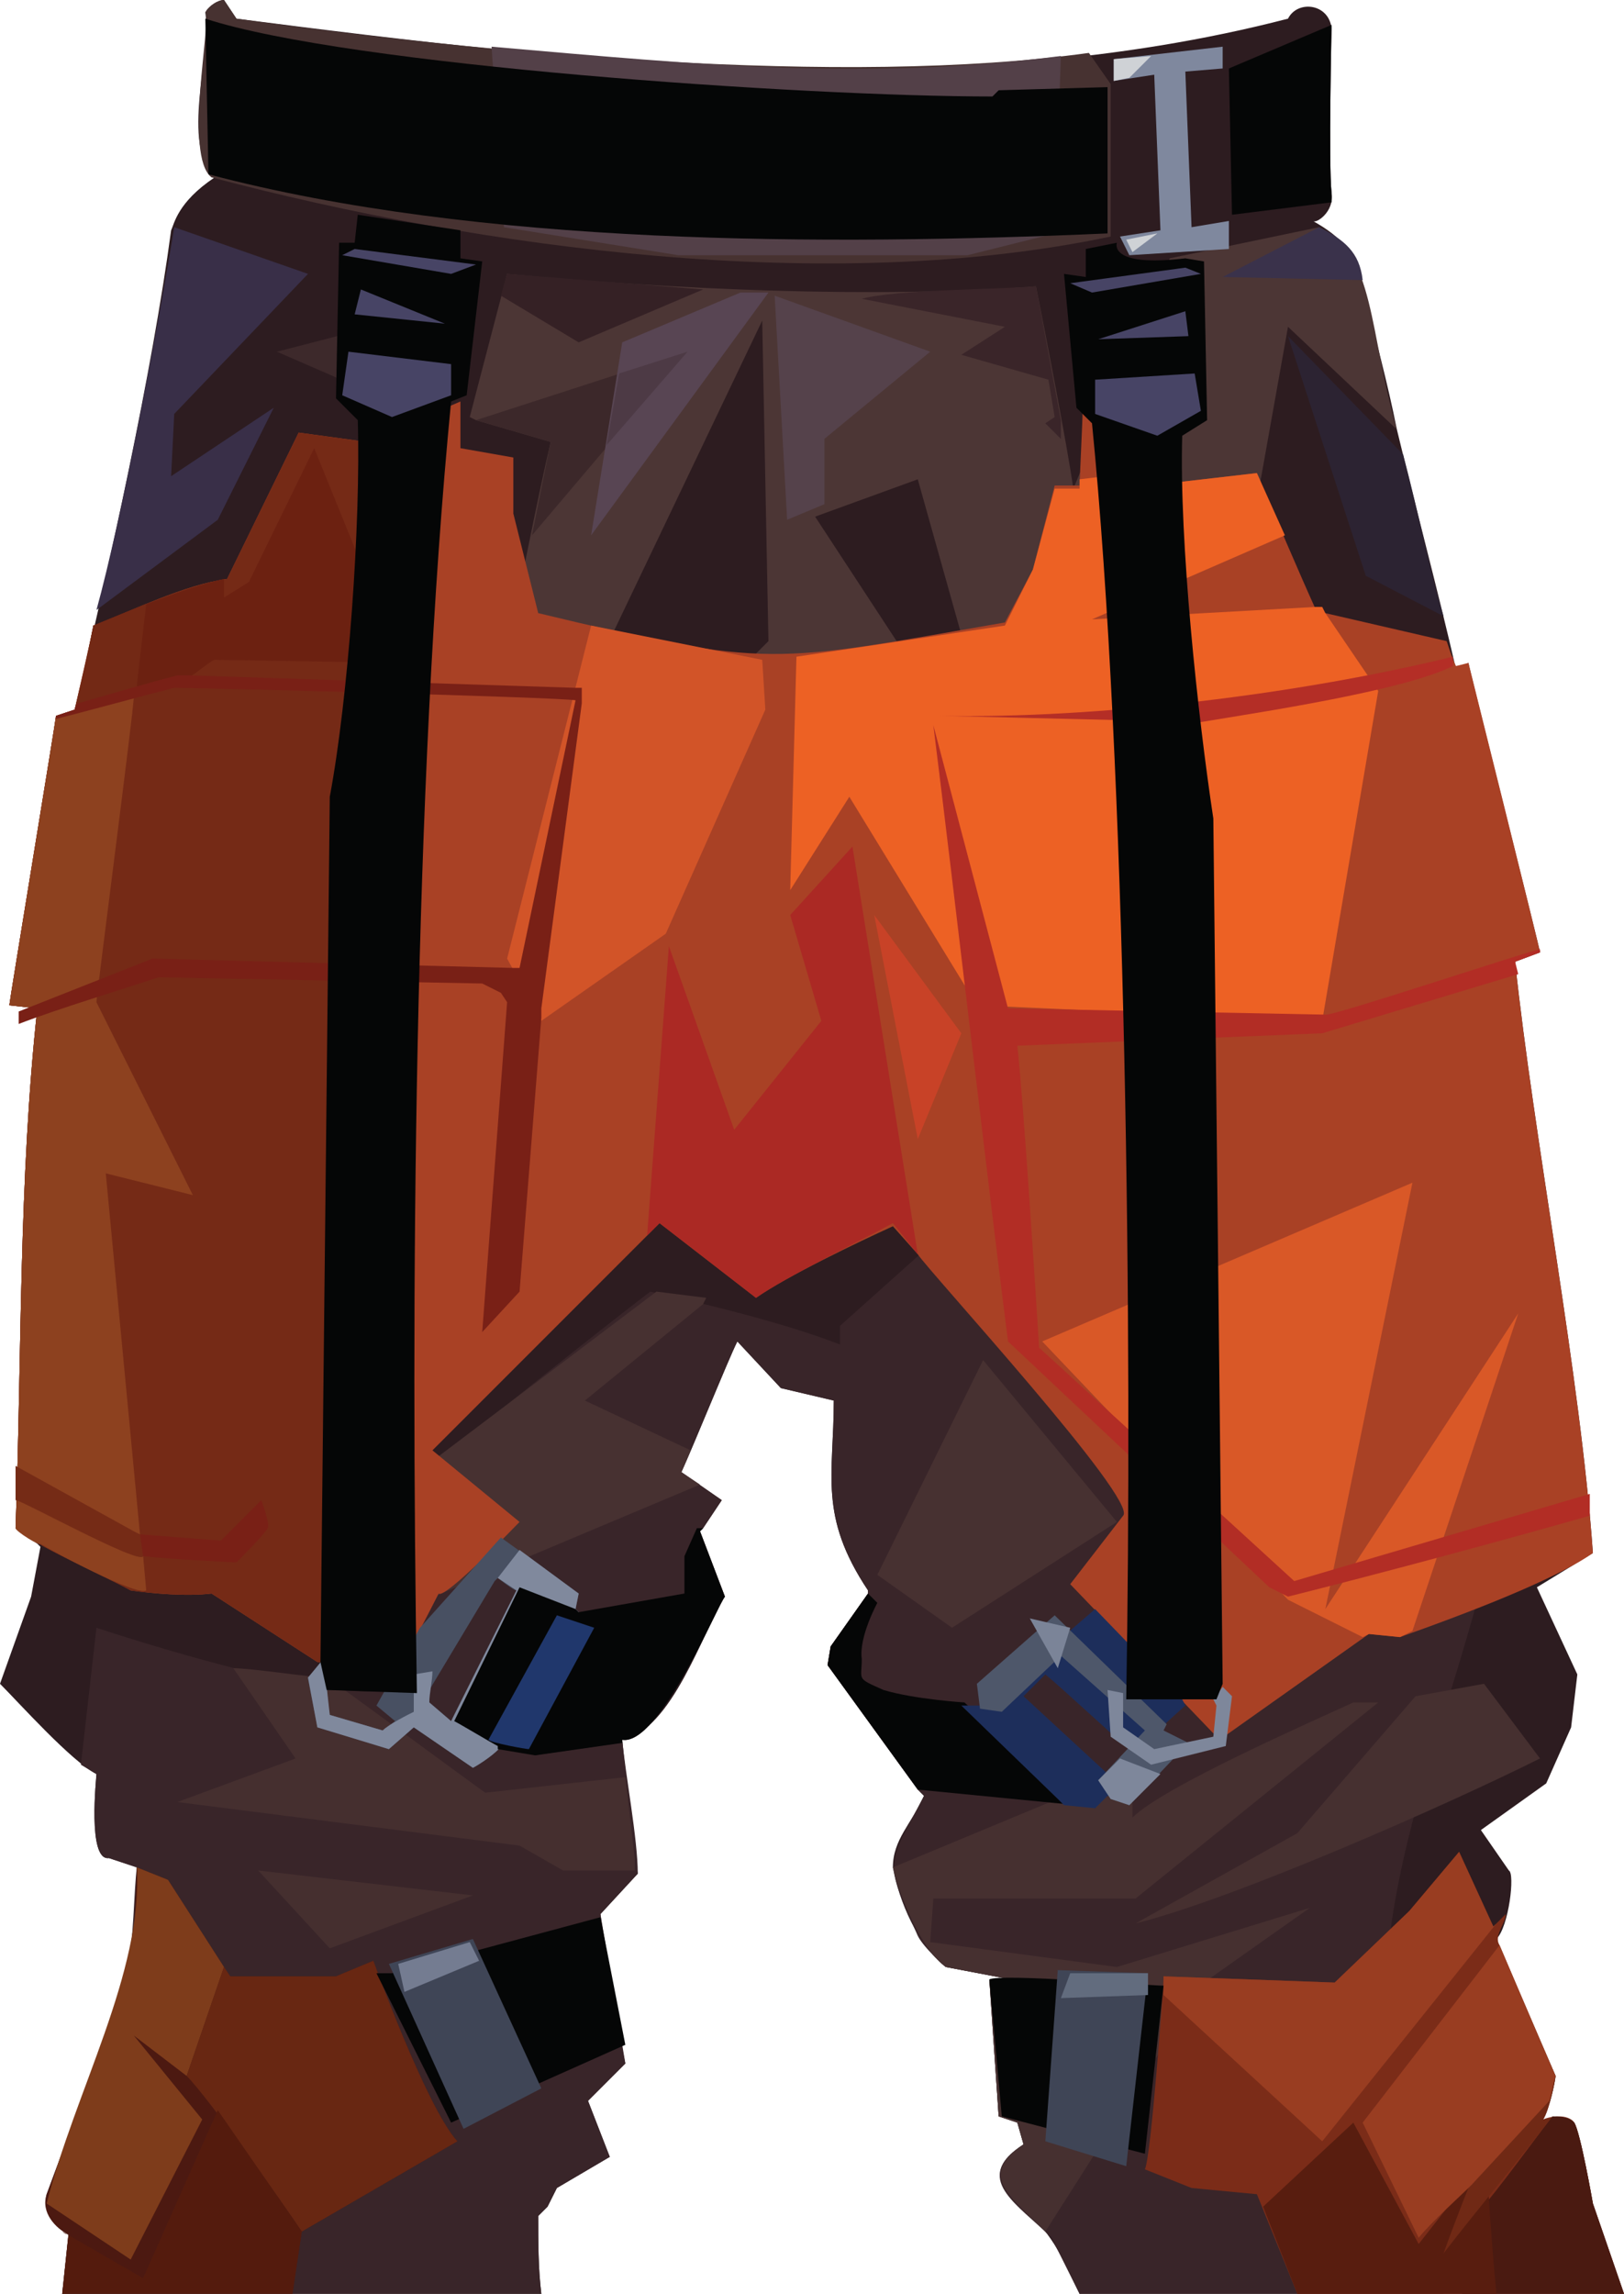 <?xml version="1.0" encoding="UTF-8" standalone="no"?>
<svg
   width="522"
   height="737"
   viewBox="0 0 522 737"
   version="1.1"
   id="svg153"
   sodipodi:docname="cb-layer-0955.svg"
   xmlns:inkscape="http://www.inkscape.org/namespaces/inkscape"
   xmlns:sodipodi="http://sodipodi.sourceforge.net/DTD/sodipodi-0.dtd"
   xmlns="http://www.w3.org/2000/svg"
   xmlns:svg="http://www.w3.org/2000/svg">
  <sodipodi:namedview
     id="namedview155"
     pagecolor="#ffffff"
     bordercolor="#666666"
     borderopacity="1.0"
     inkscape:pageshadow="2"
     inkscape:pageopacity="0.0"
     inkscape:pagecheckerboard="0" />
  <defs
     id="defs2" />
  <g
     id="id-86894">
    <path
       d="M 522,737 H 347 c -5,-10 -8,-19 -18,-27 0,0 0,0 0,0 -9,-8 -11,-14 0,-21 l -2,-7 -6,-2 -3,-44 h 7 l -21,-4 c -9,-7 -15,-21 -17,-32 0,-9 6,-14 10,-23 l -2,-2 -29,-40 1,-6 12,-17 v -1 c -16,-24 -11,-37 -11,-61 l -17,-4 -14,-15 c -3,6 -13,31 -18,42 l 13,9 -6,9 -1,1 c 0,0 8,21 8,21 -7,11 -17,43 -33,46 1,10 2,19 3,29 0,0 0,0 0,0 1,4 1,9 2,14 l -12,13 c 1,9 6,39 8,48 l -12,12 7,18 -17,10 -3,6 -3,3 c 0,8 0,17 1,25 H 20 l 2,-19 c 0,0 -9,-5 -7,-13 3,-8 23,-62 23,-62 4,-14 6,-28 6,-43 l -9,-3 C 28,598 31,571 31,570 23,566 6,547 0,541 l 10,-28 3,-16 -1,-1 -7,-5 C 7,436 6,379 12,324 l -9,-1 c 0,-1 15,-92 15,-93 l 6,-2 C 35,183 49,119 55,74 56,72 57,65 69,57 58,46 68,18 66,4 67,2 70,0 72,0 l 4,6 c 109,14 230,28 338,0 3,-6 13,-5 14,3 0,0 -1,44 0,53 1,6 -5,10 -6,9 9,5 15,11 16,22 4,15 8,30 11,45 v 0 c 6,25 13,51 19,77 l 4,-2 c 0,1 23,92 23,93 l -8,3 c 6,57 21,133 25,190 l -18,11 13,28 -2,17 -8,18 -21,15 9,13 c 2,1 0,18 -4,22 l 19,44 c 0,0 -1,8 -4,14 0,0 8,-2 10,1 2,3 6,26 6,26 z"
       fill="#2d1c20"
       id="id-86895" />
    <path
       d="M 464,737 H 347 l -9,-18 c -11,-11 -26,-19 -9,-30 l -2,-7 -6,-2 -3,-44 h 7 l -21,-4 c 0,0 -7,-6 -9,-10 -11,-25 -10,-22 2,-45 l -2,-2 -29,-40 1,-6 12,-17 v -1 c -16,-24 -11,-37 -11,-61 l -17,-4 -14,-15 c -3,6 -16,38 -18,42 l 13,9 -6,9 -1,1 8,21 c -2,2 -21,48 -33,46 1,11 5,32 5,43 l -12,13 8,48 -12,12 7,18 -17,10 -3,6 -3,3 c 0,8 0,17 1,25 H 94 L 41,631 c 2,-6 2,-24 3,-31 l -9,-3 c -7,1 -4,-26 -4,-27 l -5,-3 5,-44 c 9,3 74,24 94,20 15,-4 16,-73 16,-74 16,-13 51,-41 68,-54 18,4 43,10 61,17 v -6 l 38,-34 169,114 c -19,75 -54,134 -13,231 z"
       fill="#392529"
       id="path5" />
    <polygon
       points="106,626 83,601 152,609 "
       fill="#452f2f"
       id="polygon7" />
    <path
       d="m 204,597 v 4 H 181 L 167,593 57,579 95,565 75,536 c 6,0 25,3 30,3 2,1 48,35 51,37 l 45,-5 z"
       fill="#452f2f"
       id="path9" />
    <path
       d="m 227,417 -1,2 v 0 l -38,31 34,16 c 0,0 -3,7 -3,7 l 6,4 -88,37 -2,1 -14,-32 90,-68 z"
       fill="#473131"
       id="path11" />
    <polygon
       points="359,489 316,437 282,506 306,523 "
       fill="#473131"
       id="polygon13" />
    <path
       d="m 359,632 62,-19 -34,24 -51,80 c -11,-11 -22,-18 -7,-28 l -2,-7 -6,-2 -3,-44 h 7 l -21,-4 c -7,-5 -14,-20 -17,-32 l 77,-32 v 16 c 10,-10 58,-31 71,-37 h 8 l -78,63 h -65 l -1,14 z"
       fill="#463030"
       id="path15" />
    <path
       d="m 365,618 52,-29 38,-44 22,-4 18,24 c -30,15 -98,45 -130,53 z"
       fill="#463030"
       id="path17" />
    <path
       d="M 55,153 88,131 70,167 31,196 C 39,167 51,104 56,73 l 43,15 -43,45 z"
       fill="#392f48"
       id="path19" />
    <polygon
       points="112,123 89,113 120,105 "
       fill="#3d292b"
       id="polygon21" />
    <path
       d="m 449,138 -35,-33 -10,56 -25,70 -68,-20 -16,-57 -33,12 38,58 -72,1 19,-19 -2,-103 -54,113 -28,-5 c 3,-17 10,-52 14,-69 l -24,-7 -2,-1 c 1,-4 11,-42 12,-46 53,5 118,8 170,4 3,15 10,51 12,65 l 31,-74 48,-10 c 18,8 16,34 25,65 z"
       fill="#4c3635"
       id="path23" />
    <path
       d="M 357,27 V 76 C 267,95 155,80 68,57 59,50 68,7 66,4 67,2 70,0 72,0 l 4,6 c 79,11 195,22 274,11 z"
       fill="#473231"
       id="path25" />
    <path
       d="m 341,18 -2,57 -28,7 h -93 l -56,-9 -4,-58 c 69,6 120,11 183,3 z"
       fill="#534048"
       id="path27" />
    <polygon
       points="186,110 161,95 163,88 226,93 "
       fill="#352125"
       id="polygon29" />
    <path
       d="m 341,135 v 6 l -5,-5 3,-2 -2,-12 -28,-8 14,-9 -46,-9 c 11,-3 44,-3 56,-4 z"
       fill="#3a2529"
       id="path31" />
    <polygon
       points="153,135 221,113 171,172 177,142 "
       fill="#3c282a"
       id="polygon33" />
    <polygon
       points="200,110 238,94 247,94 190,172 "
       fill="#584553"
       id="polygon35" />
    <polygon
       points="221,113 199,120 195,143 "
       fill="#4d3a45"
       id="polygon37" />
    <polygon
       points="265,141 299,113 249,95 253,167 265,162 "
       fill="#55424b"
       id="polygon39" />
    <path
       d="m 438,90 -45,-1 31,-16 c 8,4 13,8 14,17 z"
       fill="#3a324b"
       id="path41" />
    <path
       d="m 464,198 -25,-13 -25,-77 37,38 c 5,19 9,39 13,52 z"
       fill="#2c2332"
       id="path43" />
    <path
       d="m 512,499 c -10,7 -31,16 -62,27 l -10,-1 -48,34 -48,-50 17,-22 c 5,-5 -62,-78 -66,-84 0,0 -8,-9 -8,-9 -11,5 -34,16 -44,23 l -31,-24 -4,4 -69,69 28,23 c -1,1 -24,25 -26,23 -3,6 -10,19 -13,26 l -26,-4 -34,-22 c -8,1 -19,0 -26,-1 C 35,507 10,496 5,491 7,436 6,379 12,324 l -9,-1 c 0,-1 15,-92 15,-93 l 6,-2 c 0,0 6,-26 6,-27 13,-5 29,-13 43,-15 l 23,-47 22,3 30,-13 v 15 l 17,3 v 18 c 2,8 6,24 8,32 75,18 75,16 150,3 l 9,-17 7,-27 h 8 c 0,-1 1,-22 1,-24 l 30,23 26,-3 c 5,12 14,33 19,44 l 3,1 39,9 c 1,3 2,6 3,8 l 4,-1 c 0,0 23,92 23,93 l -8,3 c 6,57 21,133 25,190 z"
       fill="#a94125"
       id="path45" />
    <path
       d="M 522,737 H 417 l -13,-32 -21,-2 -15,-6 c 2,-4 6,-59 6,-62 l 55,2 24,-23 16,-19 11,24 4,-4 c 0,3 -4,7 -2,10 0,0 11,26 11,26 l 7,16 c 0,1 -2,11 -4,14 2,-1 8,-2 10,1 2,3 6,26 6,26 z"
       fill="#7b2c18"
       id="path47" />
    <path
       d="m 147,688 -50,29 -3,20 H 20 l 2,-19 c -4,-2 -9,-7 -7,-13 3,-8 23,-62 23,-62 l 5,-21 1,-22 10,4 18,28 v 0 l 2,3 h 34 l 12,-5 c 0,0 17,47 27,58 z"
       fill="#4c1911"
       id="path49" />
    <polygon
       points="374,641 374,635 429,637 453,614 469,595 480,619 481,618 425,688 "
       fill="#993d21"
       id="polygon51" />
    <path
       d="m 499,680 c -7,9 -17,23 -24,31 0,0 -3,16 -5,26 h 52 l -10,-29 c 0,0 -4,-23 -6,-26 -2,-2 -5,-2 -7,-2 z"
       fill="#4a1a11"
       id="path53" />
    <path
       d="m 417,737 h 64 c -1,-10 -3,-35 -3,-44 l -22,28 -21,-39 -29,27 z"
       fill="#581d0f"
       id="path55" />
    <path
       d="m 499,680 v 0 c -10,13 -25,31 -35,44 6,-17 22,-56 29,-73 0,0 7,16 7,16 0,1 -2,11 -4,14 1,0 2,0 3,-1 z"
       fill="#702915"
       id="path57" />
    <path
       d="m 500,667 c -1,3 -1,5 -2,8 l -25,27 v 0 c -4,4 -13,12 -17,17 l -18,-37 44,-57 z"
       fill="#993d21"
       id="path59" />
    <path
       d="m 43,654 22,27 -23,45 -27,-18 c 9,-36 31,-74 29,-108 l 10,4 18,28 -12,35 z"
       fill="#7e3c1b"
       id="path61" />
    <path
       d="m 147,688 -50,29 v 0 C 91,708 67,674 60,667 l 12,-35 v 0 l 2,3 h 34 l 12,-5 c 0,0 17,47 27,58 z"
       fill="#682712"
       id="path63" />
    <path
       d="m 97,717 -3,20 H 20 l 2,-19 c 0,0 -1,0 -2,-1 l 26,15 24,-54 z"
       fill="#541b0d"
       id="path65" />
    <path
       d="m 131,257 2,271 c -2,4 -4,7 -5,10 l -26,-4 -34,-22 c -8,1 -19,0 -26,-1 C 35,507 10,496 5,491 7,436 6,379 12,324 l -9,-1 c 0,-1 15,-92 15,-93 l 6,-2 c 0,0 6,-26 6,-27 13,-5 29,-13 43,-15 l 23,-47 22,3 17,-7 z"
       fill="#752a16"
       id="path67" />
    <path
       d="m 46,500 1,11 c -3,2 -31,-13 -34,-15 0,1 -8,-4 -8,-5 2,-55 1,-112 7,-167 l -9,-1 c 0,-1 15,-92 15,-93 l 25,-6 c 0,4 -12,96 -12,98 l 31,62 -28,-7 11,116 z"
       fill="#8d411f"
       id="path69" />
    <path
       d="m 129,213 -60,-1 c -1,0 -8,6 -9,6 l -35,8 v 0 l 5,-25 c 12,-5 29,-12 42,-15 v 6 l 8,-5 21,-43 z"
       fill="#6c2111"
       id="path71" />
    <polygon
       points="44,222 25,226 25,226 30,201 47,194 44,220 "
       fill="#732915"
       id="polygon73" />
    <polygon
       points="174,328 163,308 190,201 245,212 246,228 214,300 "
       fill="#d25428"
       id="polygon75" />
    <path
       d="m 295,403 -8,-10 c -11,6 -34,17 -44,24 l -31,-24 -4,4 7,-93 21,59 28,-35 -10,-34 20,-22 z"
       fill="#ab2924"
       id="path77" />
    <polygon
       points="295,366 281,294 309,332 "
       fill="#c84227"
       id="polygon79" />
    <polygon
       points="450,526 440,525 438,526 414,514 335,431 454,380 426,517 488,422 454,524 "
       fill="#d95827"
       id="polygon81" />
    <polygon
       points="273,256 254,286 256,211 323,201 332,183 339,157 347,157 347,154 372,151 378,155 404,152 413,172 351,199 423,195 425,195 426,197 443,222 425,328 314,323 "
       fill="#ed6124"
       id="polygon83" />
    <path
       d="m 467,214 c -16,8 -63,15 -81,18 l -84,-2 c 51,1 116,-7 165,-19 0,1 0,3 0,3 z"
       fill="#b42e26"
       id="path85" />
    <path
       d="m 511,487 c -28,8 -69,19 -97,26 l -6,-3 -84,-79 c -7,-55 -17,-142 -24,-198 0,0 24,91 24,91 l 102,2 c 1,1 67,-21 69,-21 v 1 l -8,3 1,4 -63,19 -98,4 c 2,18 6,81 7,97 l 82,75 95,-28 z"
       fill="#b22d25"
       id="path87" />
    <path
       d="m 187,221 v 5 l -13,98 v 3 l -7,88 -12,13 8,-106 -2,-3 -6,-3 -104,-2 c -12,4 -32,10 -45,15 v -4 l 43,-17 116,3 h 2 l 18,-86 c -6,-1 -120,-4 -129,-4 -8,2 -30,8 -38,10 v -1 l 6,-2 c 0,-1 1,-2 1,-2 7,-2 24,-7 32,-9 h 4 l 124,4 z"
       fill="#792016"
       id="path89" />
    <path
       d="m 86,491 c 0,1 -10,11 -10,11 -1,0 -21,-1 -30,-2 -1,3 -39,-18 -41,-18 0,-4 0,-7 0,-11 l 38,21 2,1 26,2 13,-13 c 0,0 3,8 2,9 z"
       fill="#752b16"
       id="path91" />
    <path
       d="m 86,491 c 0,1 -10,11 -10,11 -1,0 -21,-1 -30,-2 l -1,-7 26,2 13,-13 c 0,0 3,8 2,9 z"
       fill="#792016"
       id="path93" />
    <path
       d="m 186,518 -1,-1 c 0,0 1,-5 1,-5 l -25,-18 -26,29 -14,25 6,5 -4,3 -17,-5 c -1,-5 -1,-13 -2,-18 -1,1 -4,5 -5,6 0,1 3,15 3,16 l 23,7 8,-7 19,13 c 2,-1 8,-5 9,-7 l 9,1 c 0,0 21,-39 21,-39 z m -48,29 v -4 l 21,-35 c 0,0 1,-1 1,-1 0,0 5,4 6,4 l -21,42 z"
       fill="#485062"
       id="id-86941"
       fill-rule="nonzero" />
    <path
       d="m 191,523 -21,39 -9,-1 c -1,2 -7,6 -9,7 l -19,-13 -8,7 -23,-7 -3,-16 5,-6 2,18 17,5 c 2,-2 8,-5 10,-6 v -12 l 6,-1 c 0,3 -1,7 -1,10 l 7,6 21,-42 -6,-4 7,-9 19,14 c 0,0 -1,5 -1,5 z"
       fill="#80899d"
       id="path96" />
    <path
       d="m 233,513 c -2,2 -21,48 -33,46 v 1 l -28,4 -12,-2 v -1 c -2,-1 -12,-7 -14,-8 l 21,-43 18,7 v 0 l 1,1 34,-6 v -12 l 4,-9 h 2 l -1,1 z"
       fill="#050606"
       id="path98" />
    <path
       d="m 191,523 -21,39 c -1,0 -12,-2 -13,-3 l 22,-40 z"
       fill="#20376c"
       id="path100" />
    <path
       d="m 346,580 -51,-5 -29,-40 1,-6 12,-17 3,3 c 0,0 -6,11 -5,18 0,7 -2,6 7,10 10,3 26,4 26,4 z"
       fill="#050606"
       id="path102" />
    <path
       d="m 380,546 -28,-29 -36,31 h -7 l 31,30 2,2 10,1 4,-4 c 0,0 1,0 2,1 4,-13 14,-22 23,-30 z m -24,24 -1,-1 -26,-24 7,-7 c 5,4 22,20 27,24 z"
       fill="#1d2e5b"
       id="path104"
       fill-rule="nonzero" />
    <polygon
       points="357,578 353,572 368,556 341,532 322,550 315,549 314,541 339,519 375,554 374,556 382,560 363,580 "
       fill="#4e576a"
       id="polygon106" />
    <polygon
       points="357,578 353,572 360,565 373,570 363,580 "
       fill="#7e879b"
       id="polygon108" />
    <polygon
       points="344,523 331,520 340,536 "
       fill="#7b8498"
       id="polygon110" />
    <polygon
       points="361,555 371,562 390,558 391,548 390,546 393,542 396,545 394,561 370,567 357,558 356,543 361,544 "
       fill="#7e879b"
       id="polygon112" />
    <polygon
       points="193,616 201,657 145,682 121,634 126,634 "
       fill="#050606"
       id="polygon114" />
    <polygon
       points="174,671 152,623 125,631 149,684 "
       fill="#3f4556"
       id="polygon116" />
    <polygon
       points="154,630 151,624 128,631 130,640 "
       fill="#747c91"
       id="polygon118" />
    <path
       d="m 318,636 c 3,-2 52,2 56,2 l -6,54 -46,-12 z"
       fill="#050606"
       id="path120" />
    <polygon
       points="369,634 340,633 336,688 362,696 "
       fill="#3f4556"
       id="polygon122" />
    <polygon
       points="369,641 369,634 344,634 341,642 "
       fill="#626c7e"
       id="polygon124" />
    <path
       d="m 395,71 v 9 l -32,2 -3,-6 13,-2 -2,-50 -13,2 c 0,-1 0,-7 0,-7 l 35,-4 v 7 l -12,1 2,50 z"
       fill="#7f889e"
       id="path126" />
    <polygon
       points="358,26 358,19 370,18 363,25 "
       fill="#cfd2d6"
       id="polygon128" />
    <polygon
       points="364,81 362,77 372,75 "
       fill="#cfd2d6"
       id="polygon130" />
    <path
       d="m 428,62 c 0,1 0,2 0,3 l -32,4 -1,-47 33,-14 c 0,1 -1,44 0,54 z"
       fill="#050606"
       id="path132" />
    <path
       d="m 67,56 c 87,23 198,23 289,19 V 28 l -35,1 -2,2 C 258,31 112,21 66,6 Z"
       fill="#050606"
       id="path134" />
    <path
       d="m 115,69 -1,9 h -5 l -1,50 7,7 c 1,33 -3,89 -9,121 l -3,278 2,9 29,1 c -2,-126 -1,-292 11,-415 l 5,-2 5,-43 -7,-1 v -9 z"
       fill="#050606"
       id="path136" />
    <polygon
       points="153,85 145,88 110,82 114,80 "
       fill="#474465"
       id="polygon138" />
    <polygon
       points="143,104 116,93 114,101 "
       fill="#474465"
       id="polygon140" />
    <polygon
       points="126,134 145,127 145,117 112,113 110,127 "
       fill="#474465"
       id="polygon142" />
    <path
       d="m 349,89 v -9 l 10,-2 c 0,0 -3,8 22,5 l 6,1 1,51 -8,5 c -1,34 5,90 10,123 l 3,278 -2,5 h -29 c 2,-116 0,-299 -11,-410 l -5,-5 -4,-43 z"
       fill="#050606"
       id="path144" />
    <polygon
       points="386,88 381,86 344,91 351,94 "
       fill="#474465"
       id="polygon146" />
    <polygon
       points="382,108 353,109 381,100 "
       fill="#474465"
       id="polygon148" />
    <polygon
       points="386,132 372,140 352,133 352,122 384,120 "
       fill="#474465"
       id="polygon150" />
  </g>
</svg>
